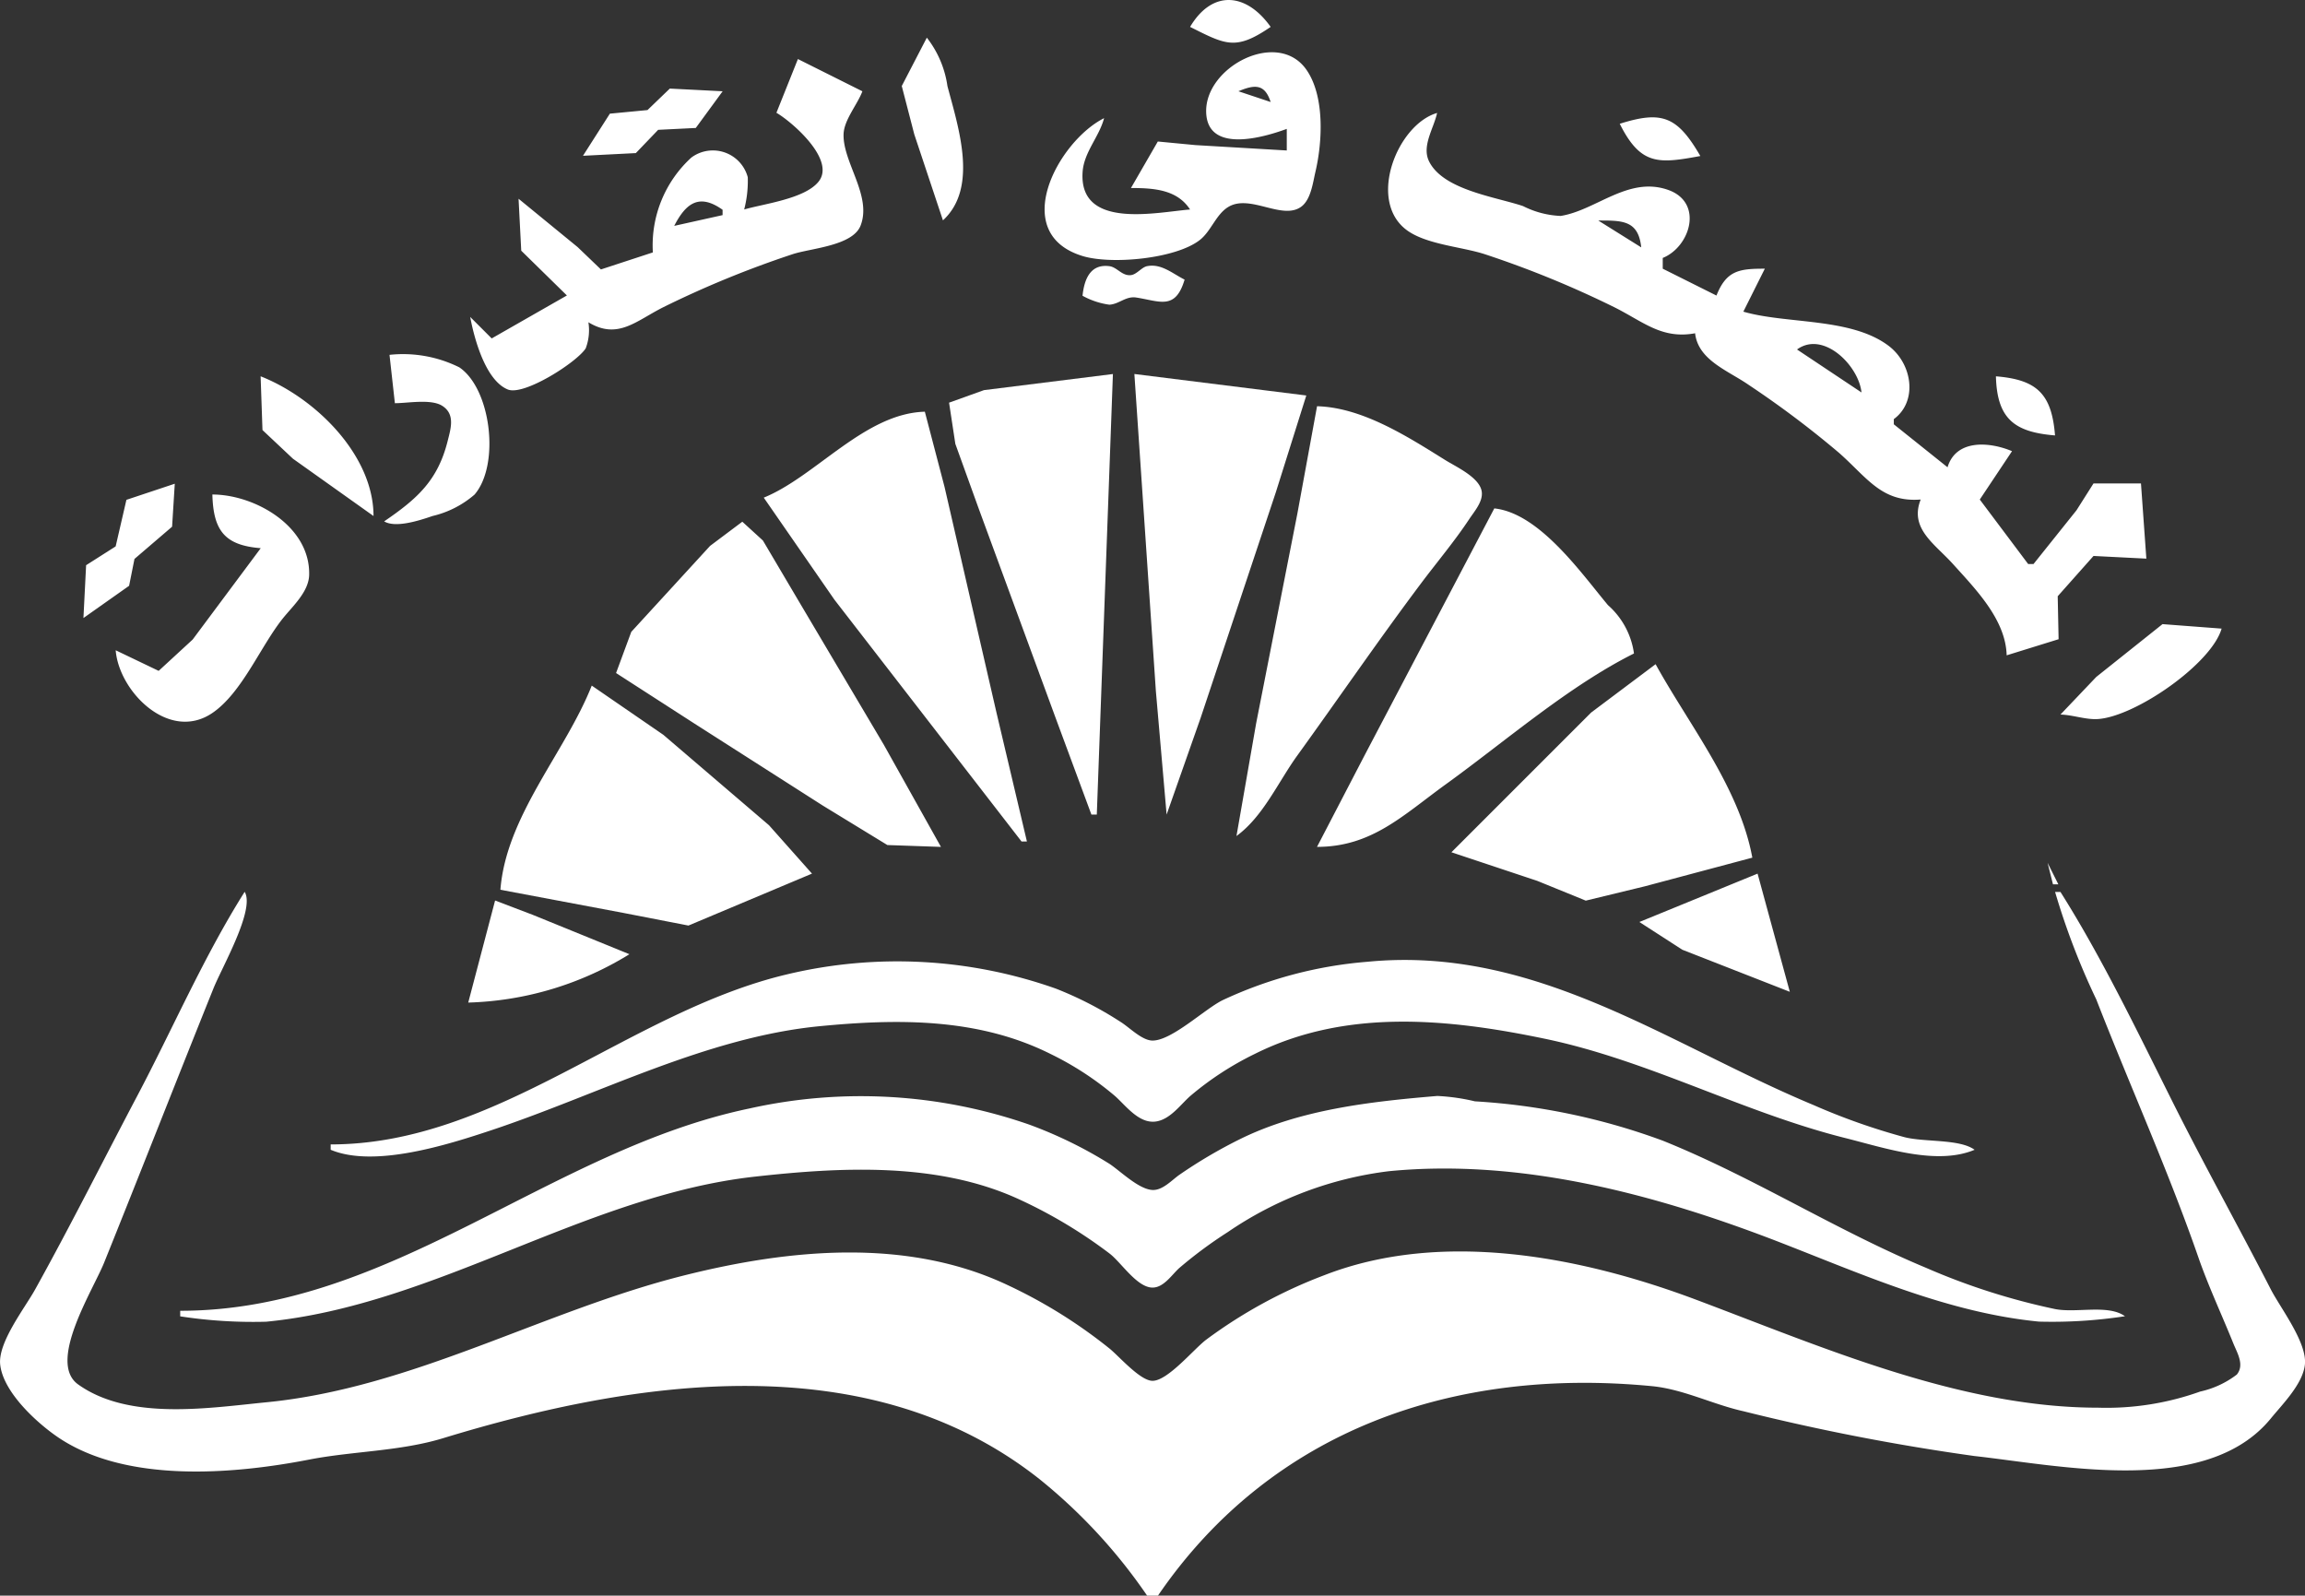 <svg xmlns="http://www.w3.org/2000/svg" width="123.91" height="85.774" viewBox="0 0 123.91 85.774">
  <rect x="0" y="0" width="123.91" height="85.774" fill="#333333" stroke="none"/>
  <g id="layer1" transform="translate(-5.823 -25.434)">
    <g id="g505289" transform="translate(5.822 25.434)">
      <path id="path505245" d="M156.712,198.016c1.925.963,2.451,1.287,4.332,0-1.3-1.835-3.132-2.018-4.332,0m-14.151.578-1.348,2.6.674,2.6,1.54,4.621c1.919-1.759.823-5.012.241-7.22a5.473,5.473,0,0,0-1.107-2.6m19.349,4.909v1.155l-4.91-.289-2.022-.193-1.444,2.5c1.24,0,2.485.087,3.177,1.155-1.773.14-5.993,1.107-5.776-2.022.074-1.063.892-1.887,1.155-2.888-2.465,1.232-5.155,6.19-1.155,7.412,1.547.473,5.016.149,6.305-.866.611-.481.867-1.384,1.54-1.781,1.167-.689,2.883.731,3.9,0,.529-.381.634-1.3.77-1.877.377-1.6.51-4.062-.481-5.487-1.542-2.217-5.495-.149-5.391,2.31.094,2.232,3.184,1.289,4.332.866m-26.28-3.754-1.155,2.888c.822.476,3.216,2.53,2.262,3.706-.748.922-2.914,1.179-3.995,1.492a6.1,6.1,0,0,0,.193-1.733,1.942,1.942,0,0,0-3.032-1.059,6.388,6.388,0,0,0-2.07,5.1l-2.792.915-1.251-1.2-3.177-2.6.144,2.792,2.455,2.407-4.043,2.31-1.155-1.155c.211,1.143.816,3.409,2.022,3.9.874.355,3.729-1.476,4.188-2.214a2.756,2.756,0,0,0,.144-1.4c1.583.959,2.562-.078,4.043-.818a53.879,53.879,0,0,1,6.931-2.84c.963-.321,3.234-.445,3.658-1.54.62-1.6-.957-3.394-.915-4.909.021-.77.748-1.6,1.011-2.31l-3.466-1.733m-11.552,5.2,2.84-.144,1.2-1.251,2.022-.1,1.444-1.973-2.84-.144-1.2,1.155-2.022.193-1.444,2.262m36.966-2.888-1.733-.578c.884-.372,1.416-.4,1.733.578m22.815,12.418c.158,1.462,1.765,2.012,2.888,2.792a52.324,52.324,0,0,1,4.861,3.658c1.508,1.335,2.293,2.668,4.38,2.5-.617,1.563.747,2.373,1.733,3.466,1.241,1.375,2.838,3,2.888,4.91l2.792-.866-.048-2.31,1.925-2.166,2.84.144-.289-4.043h-2.551l-.915,1.444-2.31,2.888h-.289l-2.6-3.466,1.733-2.6c-1.243-.523-3.019-.634-3.466.866l-2.888-2.31V219.1c1.3-.954,1-2.982-.289-3.947-2.031-1.523-5.463-1.153-7.8-1.829l1.155-2.31c-1.371,0-2.063.086-2.6,1.444l-2.888-1.444v-.578c1.484-.6,2.208-2.982.289-3.658-2.141-.754-3.871,1.1-5.776,1.4a4.932,4.932,0,0,1-2.022-.529c-1.488-.5-4.293-.864-5.054-2.407-.407-.826.263-1.79.433-2.6-2.117.613-3.743,4.645-1.685,6.257,1.049.822,3.028.929,4.284,1.348a53.85,53.85,0,0,1,6.931,2.84c1.56.78,2.546,1.725,4.332,1.4m-4.043-11.263c1.129,2.258,2.1,2.144,4.332,1.733-1.239-2.14-2.065-2.448-4.332-1.733m-48.229,4.621v.289l-2.6.578c.647-1.261,1.37-1.739,2.6-.866m49.384,2.022-2.31-1.444c1.284,0,2.156-.022,2.31,1.444m-30.035,2.6a4.1,4.1,0,0,0,1.444.481c.528-.029.88-.471,1.444-.385,1.281.2,2.106.695,2.6-.963-.653-.326-1.255-.878-2.022-.722-.289.059-.552.446-.866.481-.48.053-.737-.427-1.155-.481-1.041-.135-1.354.73-1.444,1.588m41.875,5.2-3.466-2.31c1.41-1.026,3.312.855,3.466,2.31m-79.13-2.022.289,2.6c.7,0,1.947-.244,2.551.144.7.451.454,1.216.289,1.877-.536,2.144-1.648,3.122-3.417,4.332.6.356,1.818-.018,2.6-.289a5.288,5.288,0,0,0,2.262-1.155c1.37-1.6.892-5.67-.818-6.835a6.789,6.789,0,0,0-3.754-.674m-6.931,1.155.1,2.888,1.637,1.54,4.332,3.081c0-3.267-3.115-6.345-6.065-7.509m93.281,0c.06,2.285.994,3,3.177,3.177-.177-2.247-.986-3-3.177-3.177m-100.5,6.642-.578,2.5-1.588,1.011-.144,2.84,2.455-1.733.289-1.444,2.022-1.733.144-2.31-2.6.866m4.621-.289c.051,1.942.661,2.735,2.6,2.888l-3.658,4.91-1.829,1.685-2.31-1.107c.176,2.224,2.876,4.951,5.2,3.369,1.6-1.092,2.591-3.6,3.8-5.1.522-.647,1.371-1.41,1.4-2.31.073-2.644-2.943-4.332-5.2-4.332M203.5,234.982c.674.018,1.364.286,2.022.241,2.027-.141,6.1-2.973,6.642-4.861l-3.177-.241-3.562,2.84-1.925,2.022m-.866,8.375.289.289-.289-.289m-96.457.578.289.289-.289-.289m96.746,0,.289.289-.289-.289m-97.035.578c-2.179,3.451-3.86,7.344-5.776,10.974-1.829,3.466-3.576,6.957-5.487,10.4-.561,1.01-2.01,2.852-1.877,4.043.162,1.462,1.916,3.075,3.032,3.85,3.648,2.534,9.455,2.052,13.573,1.252,2.363-.459,4.883-.441,7.22-1.155,10.376-3.17,22.888-5.044,32.056,2.214a29.09,29.09,0,0,1,5.776,6.257h.578c6.138-8.972,16-12.29,26.569-11.263,1.672.163,3.269.983,4.91,1.348a119.068,119.068,0,0,0,12.418,2.407c4.677.52,12.475,2.21,15.932-2.022.629-.77,1.713-1.846,1.829-2.888.131-1.179-1.3-3.023-1.829-4.043-1.74-3.386-3.594-6.707-5.295-10.108-1.868-3.736-3.792-7.741-6.016-11.263h-.289a38.814,38.814,0,0,0,2.214,5.776c1.8,4.618,3.861,9.181,5.487,13.862.542,1.56,1.257,3.082,1.877,4.621.208.518.617,1.162.192,1.685a5.011,5.011,0,0,1-1.973.915,14.92,14.92,0,0,1-5.487.866c-7.413,0-14.833-3.264-21.66-5.824-6.144-2.3-13.616-3.754-19.927-1.3a26.141,26.141,0,0,0-6.353,3.466c-.656.492-2.065,2.214-2.888,2.214-.663,0-1.8-1.321-2.31-1.733a26.937,26.937,0,0,0-5.487-3.417c-5.41-2.555-11.725-1.93-17.328-.53-7.615,1.9-14.63,6.067-22.526,6.835-3.067.3-7.367,1-10.108-.963-1.664-1.192.786-5.032,1.4-6.546,1.974-4.9,3.9-9.826,5.872-14.729.471-1.17,2.248-4.245,1.685-5.2m4.621,13.573v.289c2.349.989,6.315-.276,8.664-1.059,5.735-1.912,11.537-4.992,17.616-5.583,4.2-.408,8.526-.454,12.418,1.492a16.519,16.519,0,0,1,3.466,2.262c.618.55,1.345,1.576,2.31,1.348.711-.168,1.22-.892,1.733-1.348a16.518,16.518,0,0,1,3.466-2.262c4.917-2.459,10.429-1.894,15.595-.818,5.589,1.164,10.649,3.962,16.173,5.343,2.076.519,4.89,1.485,6.931.626-.81-.589-2.651-.4-3.754-.674a34.886,34.886,0,0,1-4.91-1.733c-7.819-3.258-14.936-8.579-23.97-7.7a22.58,22.58,0,0,0-7.8,2.07c-.96.48-2.724,2.166-3.754,2.166-.574,0-1.256-.719-1.733-1.011a19.339,19.339,0,0,0-3.466-1.781,25.527,25.527,0,0,0-14.44-.77c-8.5,2.008-15.573,9.145-24.548,9.145m-8.086,8.953v.289a25.916,25.916,0,0,0,4.621.289c9.139-.889,17.13-6.781,26.28-7.8,4.622-.513,9.8-.79,14.151,1.2a26,26,0,0,1,4.91,2.936c.624.477,1.473,1.829,2.31,1.829.605,0,1.041-.7,1.444-1.059a23.5,23.5,0,0,1,2.6-1.925,19.531,19.531,0,0,1,8.664-3.273c7.153-.7,14.463,1.277,21.082,3.85,4.486,1.745,9.014,3.764,13.862,4.236a25.914,25.914,0,0,0,4.621-.289c-.9-.651-2.6-.16-3.754-.385a35.8,35.8,0,0,1-6.931-2.214c-4.86-2.025-9.268-4.868-14.151-6.835a35.088,35.088,0,0,0-10.108-2.118,10.9,10.9,0,0,0-2.022-.289c-3.572.3-7.417.724-10.685,2.359a26.109,26.109,0,0,0-3.177,1.877c-.405.282-.9.841-1.444.818-.741-.031-1.711-1-2.31-1.4a23.13,23.13,0,0,0-4.332-2.118,27.523,27.523,0,0,0-15.017-.866c-10.786,2.247-19.27,10.878-30.612,10.878Z" transform="translate(-92.736 -196.57)" fill="#fff"/>
      <path id="path505259" d="M159.162,253.471h.289l.866-23.681-6.931.866-1.877.674.337,2.214,1.251,3.466,4.139,11.263,1.925,5.2m2.31-23.681,1.155,17.039.578,6.642,1.829-5.2,4.043-12.129,1.637-5.2-9.241-1.155m9.819,1.733-1.059,5.776-2.214,11.263-1.059,6.065c1.438-1.051,2.235-2.895,3.273-4.332,2.217-3.069,4.372-6.214,6.642-9.241.867-1.156,1.8-2.259,2.6-3.466.273-.413.727-.92.674-1.444-.079-.777-1.359-1.35-1.974-1.733-2.016-1.256-4.447-2.824-6.883-2.888m-29.746,4.91,3.8,5.487,10.06,13h.289l-1.637-6.931-2.791-12.129-1.059-4.043c-3.236.088-5.868,3.487-8.664,4.621m39.276.578-6.979,13.285-2.551,4.909c2.946,0,4.62-1.7,6.931-3.369,3.205-2.315,6.59-5.268,10.108-7.027a4.233,4.233,0,0,0-1.4-2.6c-1.461-1.753-3.693-4.944-6.113-5.2m-68.444.578.289.289-.289-.289m38.7,17.616L148,249.717l-4.621-7.8-1.877-3.177-1.107-1.011-1.733,1.3-4.236,4.621-.818,2.214,4.188,2.7,6.931,4.428,3.466,2.118,2.888.1m27.435.289,4.621,1.54,2.6,1.059,3.177-.77,5.776-1.54c-.695-3.77-3.4-7.134-5.2-10.4l-3.466,2.6-7.509,7.509M132.3,246.54c-1.41,3.573-4.6,6.991-4.91,10.974l6.642,1.251,3.466.674,6.642-2.792-2.31-2.6-5.68-4.861-3.85-2.647m78.263,9.53.289,1.155h.289l-.578-1.155m-21.948,3.177,2.31,1.492L196.705,263l-1.733-6.353-6.354,2.6m-61.513-1.155-1.444,5.487a17.4,17.4,0,0,0,8.664-2.6l-5.2-2.118Z" transform="translate(-100.489 -209.684)" fill="#fff"/>
    </g>
  </g>
</svg>
